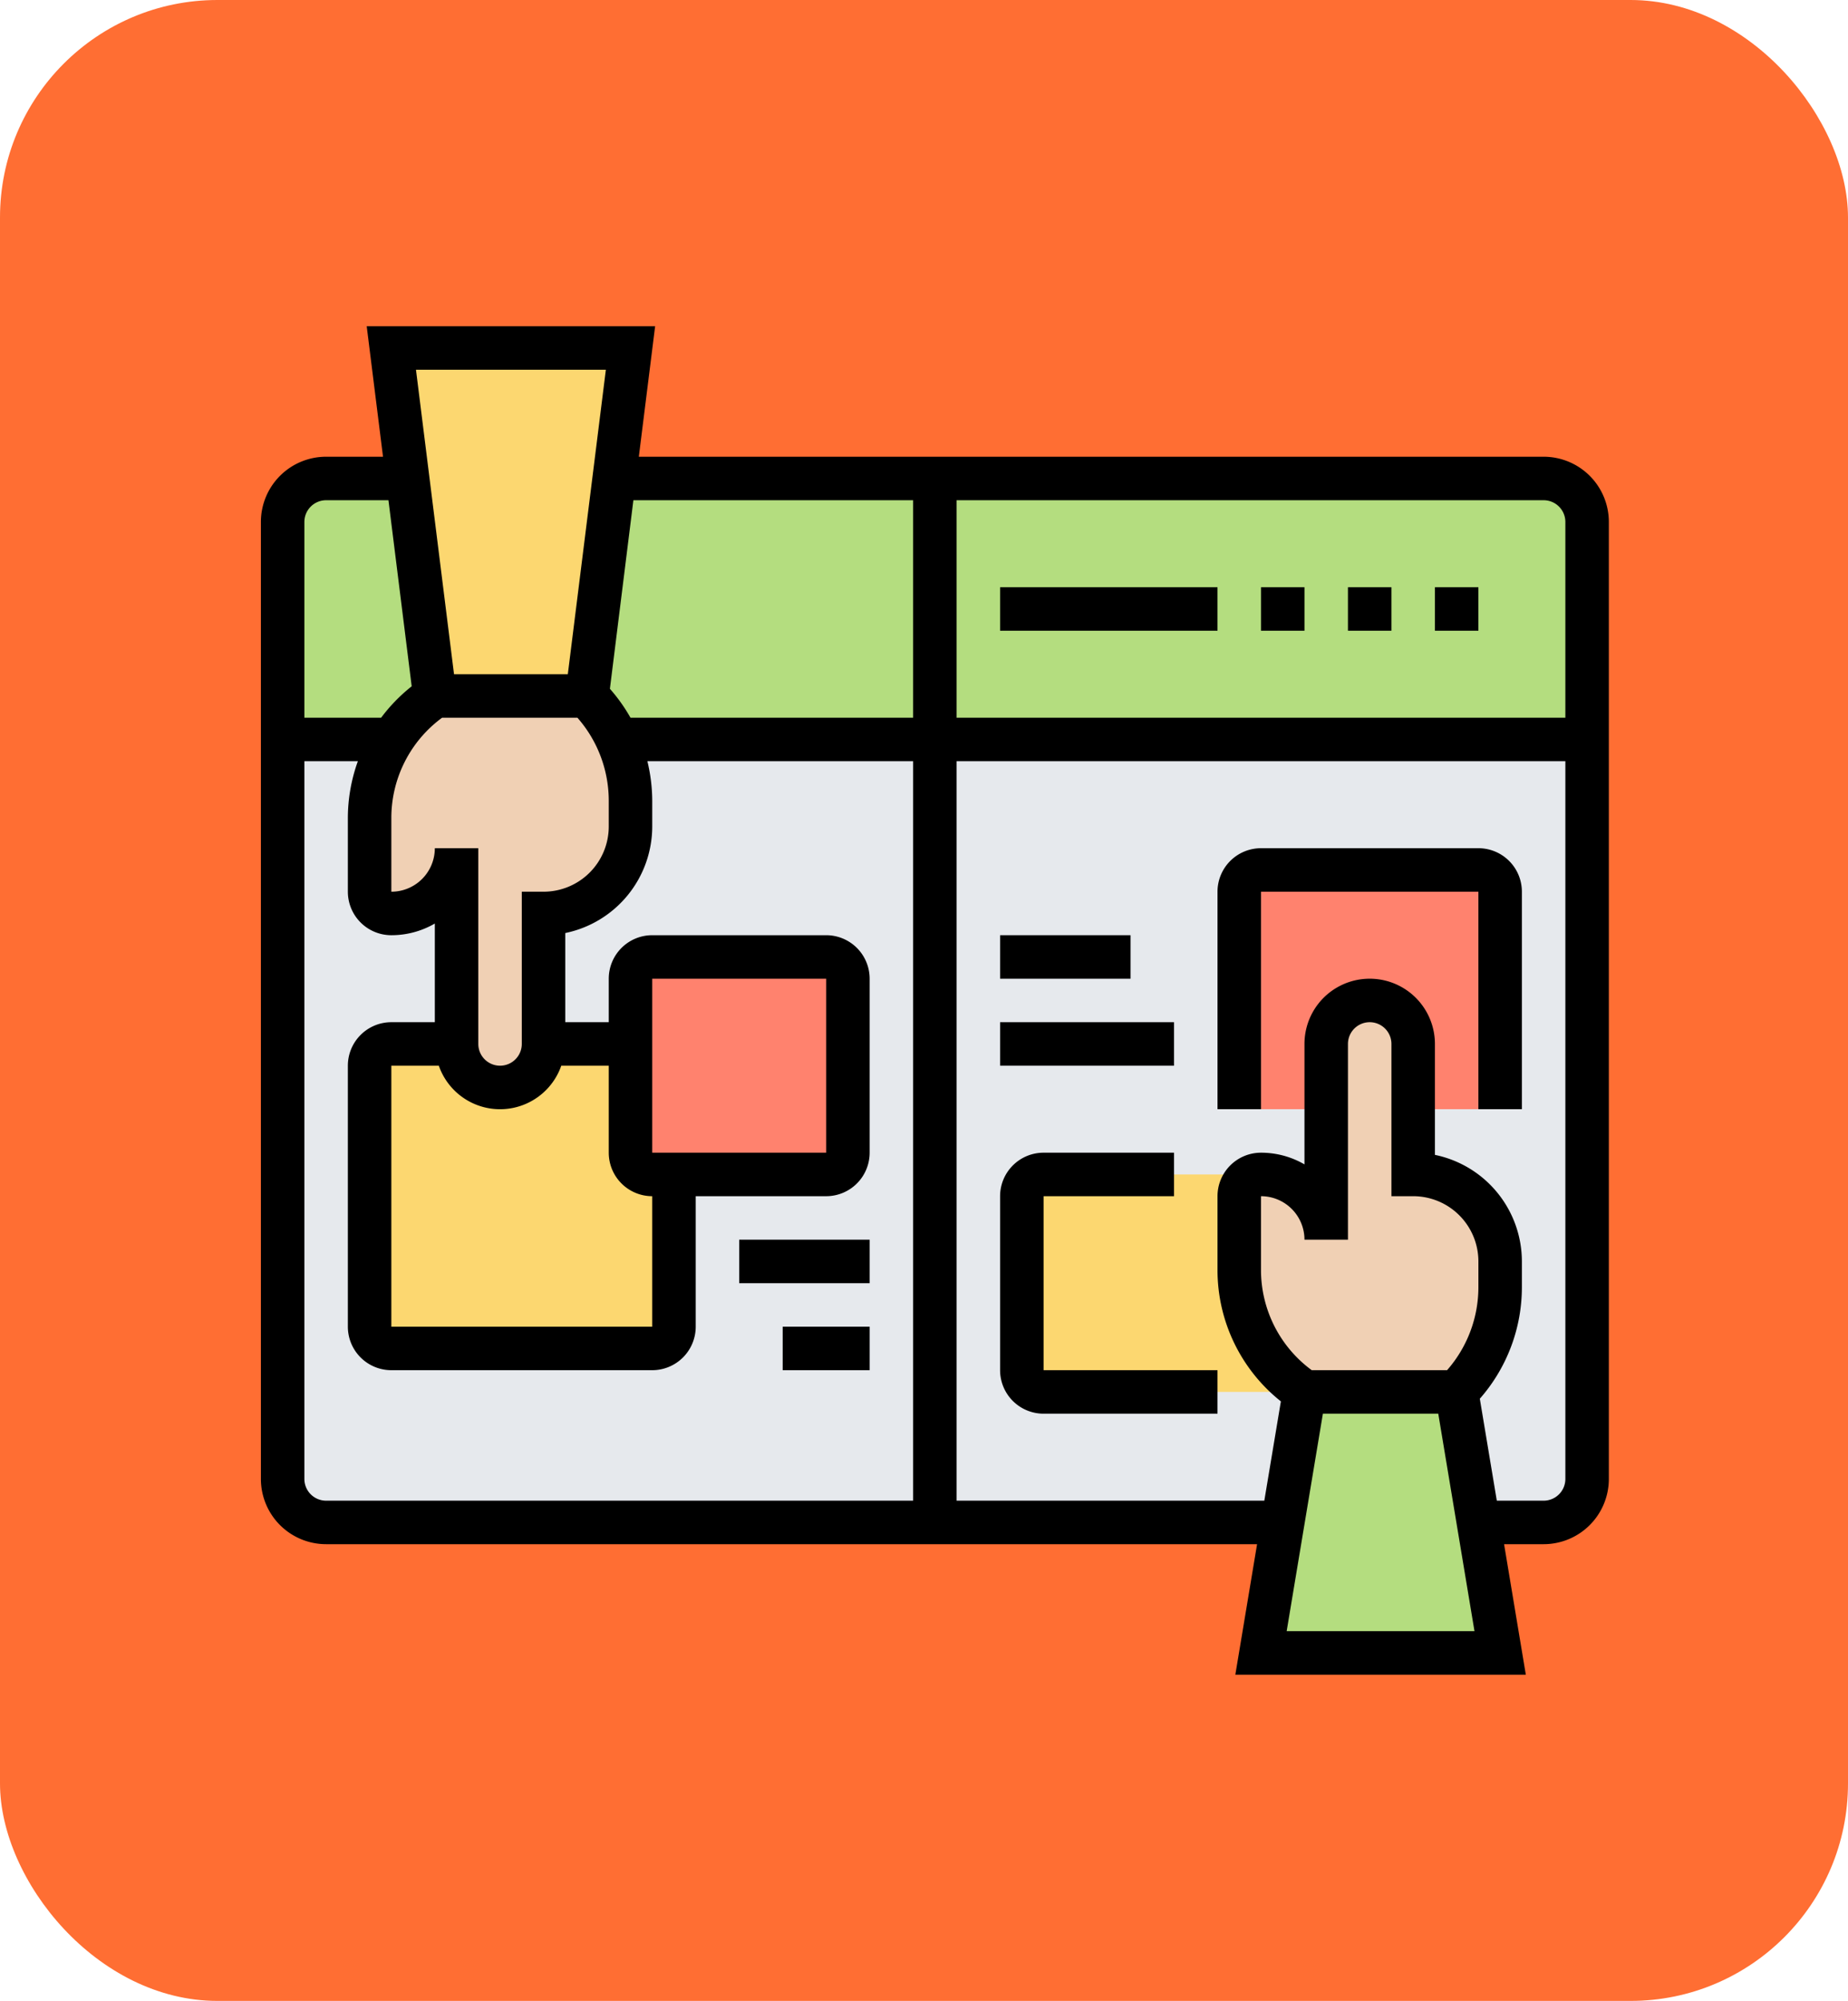 <svg xmlns="http://www.w3.org/2000/svg" width="85" height="92" viewBox="0 0 85 92">
  <g id="Grupo_985940" data-name="Grupo 985940" transform="translate(-377 -2637)">
    <rect id="Rectángulo_338875" data-name="Rectángulo 338875" width="85" height="92" rx="10" transform="translate(377 2637)" fill="#ff6e33"/>
    <g id="planificacion" transform="translate(388 2651)">
      <g id="Grupo_986499" data-name="Grupo 986499">
        <g id="Grupo_986489" data-name="Grupo 986489">
          <path id="Trazado_729815" data-name="Trazado 729815" d="M60,56H4a2,2,0,0,1-2-2V20H62V54A2,2,0,0,1,60,56Z" fill="#e6e9ed"/>
        </g>
        <g id="Grupo_986490" data-name="Grupo 986490">
          <path id="Trazado_729816" data-name="Trazado 729816" d="M60,8H4a2.006,2.006,0,0,0-2,2V20H62V10A2.006,2.006,0,0,0,60,8Z" fill="#b4dd7f"/>
        </g>
        <g id="Grupo_986491" data-name="Grupo 986491">
          <path id="Trazado_729817" data-name="Trazado 729817" d="M57,56l1,6H47l1-6,1-6h7Z" fill="#b4dd7f"/>
        </g>
        <g id="Grupo_986492" data-name="Grupo 986492">
          <path id="Trazado_729818" data-name="Trazado 729818" d="M49,50H37a1,1,0,0,1-1-1V41a1,1,0,0,1,1-1H47a1,1,0,0,0-1,1v3.39A6.768,6.768,0,0,0,49,50Z" fill="#fcd770"/>
        </g>
        <g id="Grupo_986493" data-name="Grupo 986493">
          <path id="Trazado_729819" data-name="Trazado 729819" d="M58,27V37H54V34a2.015,2.015,0,0,0-2-2,2.006,2.006,0,0,0-2,2v3H46V27a1,1,0,0,1,1-1H57A1,1,0,0,1,58,27Z" fill="#ff826e"/>
        </g>
        <g id="Grupo_986494" data-name="Grupo 986494">
          <path id="Trazado_729820" data-name="Trazado 729820" d="M18,2l-.75,6L16,18H9L7.75,8,7,2Z" fill="#fcd770"/>
        </g>
        <g id="Grupo_986495" data-name="Grupo 986495">
          <path id="Trazado_729821" data-name="Trazado 729821" d="M58,44v1.17A6.835,6.835,0,0,1,56,50H49a6.768,6.768,0,0,1-3-5.61V41a1,1,0,0,1,1-1,3,3,0,0,1,3,3V34a2.006,2.006,0,0,1,2-2,2.015,2.015,0,0,1,2,2v6a3.995,3.995,0,0,1,4,4Z" fill="#f0d0b4"/>
        </g>
        <g id="Grupo_986496" data-name="Grupo 986496">
          <path id="Trazado_729822" data-name="Trazado 729822" d="M28,31v8a1,1,0,0,1-1,1H19a1,1,0,0,1-1-1V31a1,1,0,0,1,1-1h8A1,1,0,0,1,28,31Z" fill="#ff826e"/>
        </g>
        <g id="Grupo_986497" data-name="Grupo 986497">
          <path id="Trazado_729823" data-name="Trazado 729823" d="M20,44v3a1,1,0,0,1-1,1H7a1,1,0,0,1-1-1V35a1,1,0,0,1,1-1h3a2.006,2.006,0,0,0,2,2,2.015,2.015,0,0,0,2-2h4v5a1,1,0,0,0,1,1h1Z" fill="#fcd770"/>
        </g>
        <g id="Grupo_986498" data-name="Grupo 986498">
          <path id="Trazado_729824" data-name="Trazado 729824" d="M18,22.83V24a3.995,3.995,0,0,1-4,4v6a2.015,2.015,0,0,1-2,2,2.006,2.006,0,0,1-2-2V25a3,3,0,0,1-3,3,1,1,0,0,1-1-1V23.61A6.763,6.763,0,0,1,9,18h7a6.9,6.9,0,0,1,2,4.83Z" fill="#f0d0b4"/>
        </g>
      </g>
      <g id="Grupo_986500" data-name="Grupo 986500">
        <path id="Trazado_729825" data-name="Trazado 729825" d="M60,7H18.383l.75-6H5.867l.75,6H4a3,3,0,0,0-3,3V54a3,3,0,0,0,3,3H46.82l-1,6H59.181l-1-6H60a3,3,0,0,0,3-3V10A3,3,0,0,0,60,7Zm1,3v9H33V9H60A1,1,0,0,1,61,10ZM31,9V19H18a7.852,7.852,0,0,0-.947-1.33L18.133,9ZM19,41v6H7V35H9.184a2.982,2.982,0,0,0,5.632,0H17v4A2,2,0,0,0,19,41Zm0-2V31h8v8ZM13,27v7a1,1,0,0,1-2,0V25H9a2,2,0,0,1-2,2V23.6A5.717,5.717,0,0,1,9.334,19h6.225A5.788,5.788,0,0,1,17,22.829V24a3,3,0,0,1-3,3ZM16.867,3l-1.75,14H9.883L8.133,3ZM4,9H6.867l1.069,8.555A7.751,7.751,0,0,0,6.53,19H3V10A1,1,0,0,1,4,9ZM3,54V21H5.46A7.728,7.728,0,0,0,5,23.6V27a2,2,0,0,0,2,2,3.97,3.97,0,0,0,2-.537V33H7a2,2,0,0,0-2,2V47a2,2,0,0,0,2,2H19a2,2,0,0,0,2-2V41h6a2,2,0,0,0,2-2V31a2,2,0,0,0-2-2H19a2,2,0,0,0-2,2v2H15V28.9A5.009,5.009,0,0,0,19,24V22.829A7.841,7.841,0,0,0,18.777,21H31V55H4a1,1,0,0,1-1-1ZM54,41a3,3,0,0,1,3,3v1.171A5.788,5.788,0,0,1,55.559,49H49.334A5.717,5.717,0,0,1,47,44.4V41a2,2,0,0,1,2,2h2V34a1,1,0,0,1,2,0v7ZM48.181,61l1.666-10h5.307L56.82,61ZM60,55H57.847l-.782-4.688A7.767,7.767,0,0,0,59,45.171V44a5.008,5.008,0,0,0-4-4.9V34a3,3,0,0,0-6,0v5.537A3.97,3.97,0,0,0,47,39a2,2,0,0,0-2,2v3.4a7.708,7.708,0,0,0,2.915,6.034L47.153,55H33V21H61V54A1,1,0,0,1,60,55Z"/>
        <path id="Trazado_729826" data-name="Trazado 729826" d="M47,13h2v2H47Z"/>
        <path id="Trazado_729827" data-name="Trazado 729827" d="M51,13h2v2H51Z"/>
        <path id="Trazado_729828" data-name="Trazado 729828" d="M55,13h2v2H55Z"/>
        <path id="Trazado_729829" data-name="Trazado 729829" d="M35,13H45v2H35Z"/>
        <path id="Trazado_729830" data-name="Trazado 729830" d="M37,41h6V39H37a2,2,0,0,0-2,2v8a2,2,0,0,0,2,2h8V49H37Z"/>
        <path id="Trazado_729831" data-name="Trazado 729831" d="M57,25H47a2,2,0,0,0-2,2V37h2V27H57V37h2V27A2,2,0,0,0,57,25Z"/>
        <path id="Trazado_729832" data-name="Trazado 729832" d="M35,29h6v2H35Z"/>
        <path id="Trazado_729833" data-name="Trazado 729833" d="M35,33h8v2H35Z"/>
        <path id="Trazado_729834" data-name="Trazado 729834" d="M25,47h4v2H25Z"/>
        <path id="Trazado_729835" data-name="Trazado 729835" d="M23,43h6v2H23Z"/>
      </g>
    </g>
  </g>
</svg>
